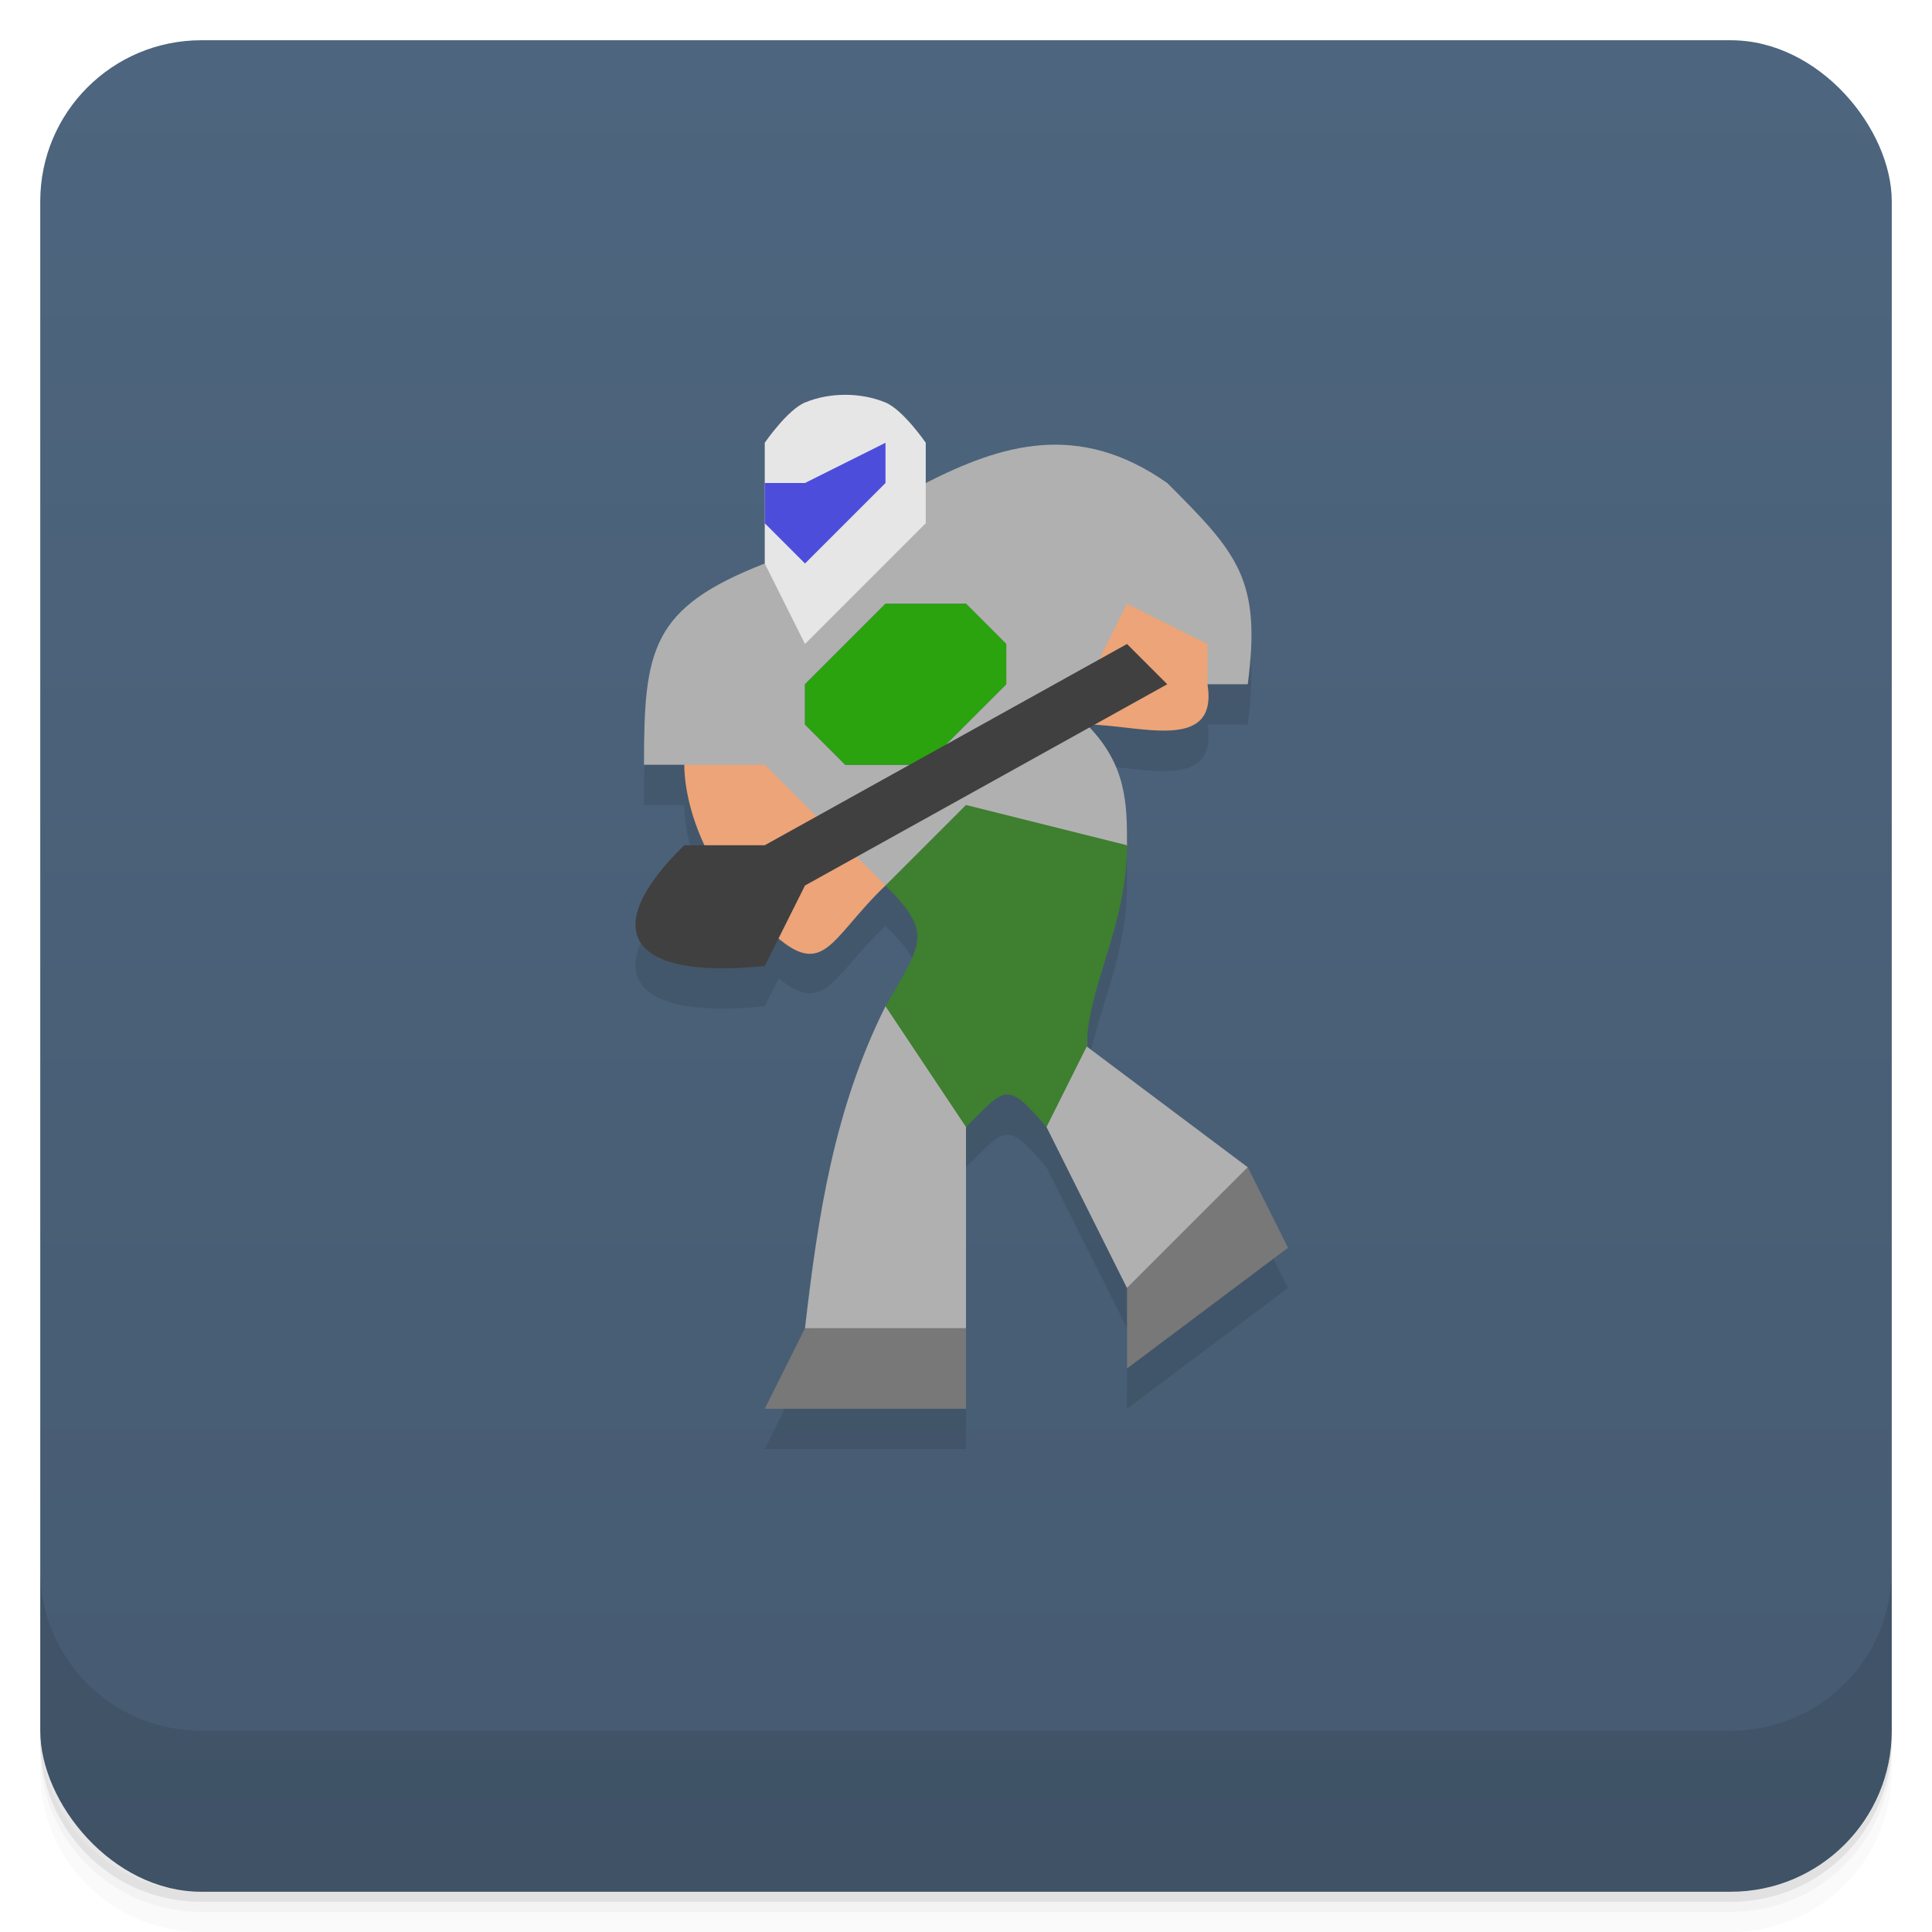 <svg version="1.1" viewBox="0 0 48 48" xmlns="http://www.w3.org/2000/svg">
 <defs>
  <linearGradient id="bg" x2="0" y1="1" y2="47" gradientUnits="userSpaceOnUse">
   <stop style="stop-color:#4d657e" offset="0"/>
   <stop style="stop-color:#465b71" offset="1"/>
  </linearGradient>
 </defs>
 <path d="m1 43v0.25c0 2.216 1.784 4 4 4h38c2.216 0 4-1.784 4-4v-0.25c0 2.216-1.784 4-4 4h-38c-2.216 0-4-1.784-4-4zm0 0.5v0.5c0 2.216 1.784 4 4 4h38c2.216 0 4-1.784 4-4v-0.5c0 2.216-1.784 4-4 4h-38c-2.216 0-4-1.784-4-4z" style="opacity:.02"/>
 <path d="m1 43.25v0.25c0 2.216 1.784 4 4 4h38c2.216 0 4-1.784 4-4v-0.25c0 2.216-1.784 4-4 4h-38c-2.216 0-4-1.784-4-4z" style="opacity:.05"/>
 <path d="m1 43v0.25c0 2.216 1.784 4 4 4h38c2.216 0 4-1.784 4-4v-0.25c0 2.216-1.784 4-4 4h-38c-2.216 0-4-1.784-4-4z" style="opacity:.1"/>
 <rect x="1" y="1" width="46" height="46" rx="4" style="fill:url(#bg)"/>
 <path d="m1 39v4c0 2.216 1.784 4 4 4h38c2.216 0 4-1.784 4-4v-4c0 2.216-1.784 4-4 4h-38c-2.216 0-4-1.784-4-4z" style="opacity:.1"/>
 <path d="m21 10.809c-0.346 0-0.692 0.064-1 0.191-0.436 0.18-1 1-1 1v3c-2.833 1.103-3 2.148-3 5h1c0.008 0.622 0.19 1.323 0.506 2h-0.506c-2.124 2.072-1.455 3.354 2 3l0.348-0.693c1.134 0.94 1.341-0.053 2.652-1.307 1.212 1.212 0.889 1.433 0 3-1.266 2.532-1.674 5.161-2 8l-1 2h5v-7c1.004-1.004 1.008-1.146 2 0l2 4v2l4-3-1-2-4-3c0.018-1.481 1-3 1-5 0-0.975-0.003-1.947-0.934-2.926l0.107-0.061c1.269 0.053 3.09 0.641 2.826-1.014h1c0.344-2.611-0.259-3.259-2-5-1.106-0.777-2.138-1.015-3.127-0.939s-1.937 0.464-2.873 0.939v-1s-0.564-0.82-1-1c-0.308-0.128-0.654-0.191-1-0.191z" style="fill-opacity:.1;stroke-width:0"/>
 <path d="m31 29-3 3v2l4-3zm-11 4-1 2h5v-2z" style="fill:#787878;stroke-width:0"/>
 <path d="m25.873 11.061c-0.989 0.075-1.937 0.464-2.873 0.939l-4 2c-2.833 1.103-3 2.148-3 5h1l5 3 2 1-2 2c-1.266 2.532-1.674 5.161-2 8h4v-5l1-2 3 6 3-3-4-3v-1l1-4c0-1 0.004-1.996-1-3l3-1h1c0.344-2.611-0.259-3.259-2-5-1.106-0.777-2.138-1.015-3.127-0.939zm-3.873 3.939h2l1 1v1l-2 2h-2l-1-1v-1z" style="fill:#b0b0b0;stroke-width:0"/>
 <path d="m22 22 2-2 4 1c0 2-0.982 3.519-1 5l-1 2c-0.993-1.146-0.996-1.004-2 0l-2-3c0.889-1.567 1.212-1.788 0-3z" style="fill:#3e7f30;stroke-width:0"/>
 <path d="m19 12v-1s0.564-0.82 1-1c0.616-0.255 1.384-0.255 2 0 0.436 0.18 1 1 1 1v2l-3 3-1-2z" style="fill:#e6e6e6;stroke-width:0"/>
 <path d="m19 12h1l2-1v1l-2 2-1-1z" style="fill:#4d4ddc;stroke-width:0"/>
 <path d="m20 17 2-2h2l1 1v1l-2 2h-2l-1-1z" style="fill:#2ba30f;stroke-width:0"/>
 <path d="m28 15-1 2v1c1.268 0 3.275 0.727 3-1v-1zm-11 4c0.016 1.306 0.783 2.966 2 4 1.466 1.466 1.561 0.376 3-1l-3-3z" style="fill:#eca478;stroke-width:0"/>
 <path d="m19 21 9-5 1 1-9 5-1 2c-3.455 0.354-4.124-0.928-2-3z" style="fill:#404040;stroke-width:0"/>
</svg>
